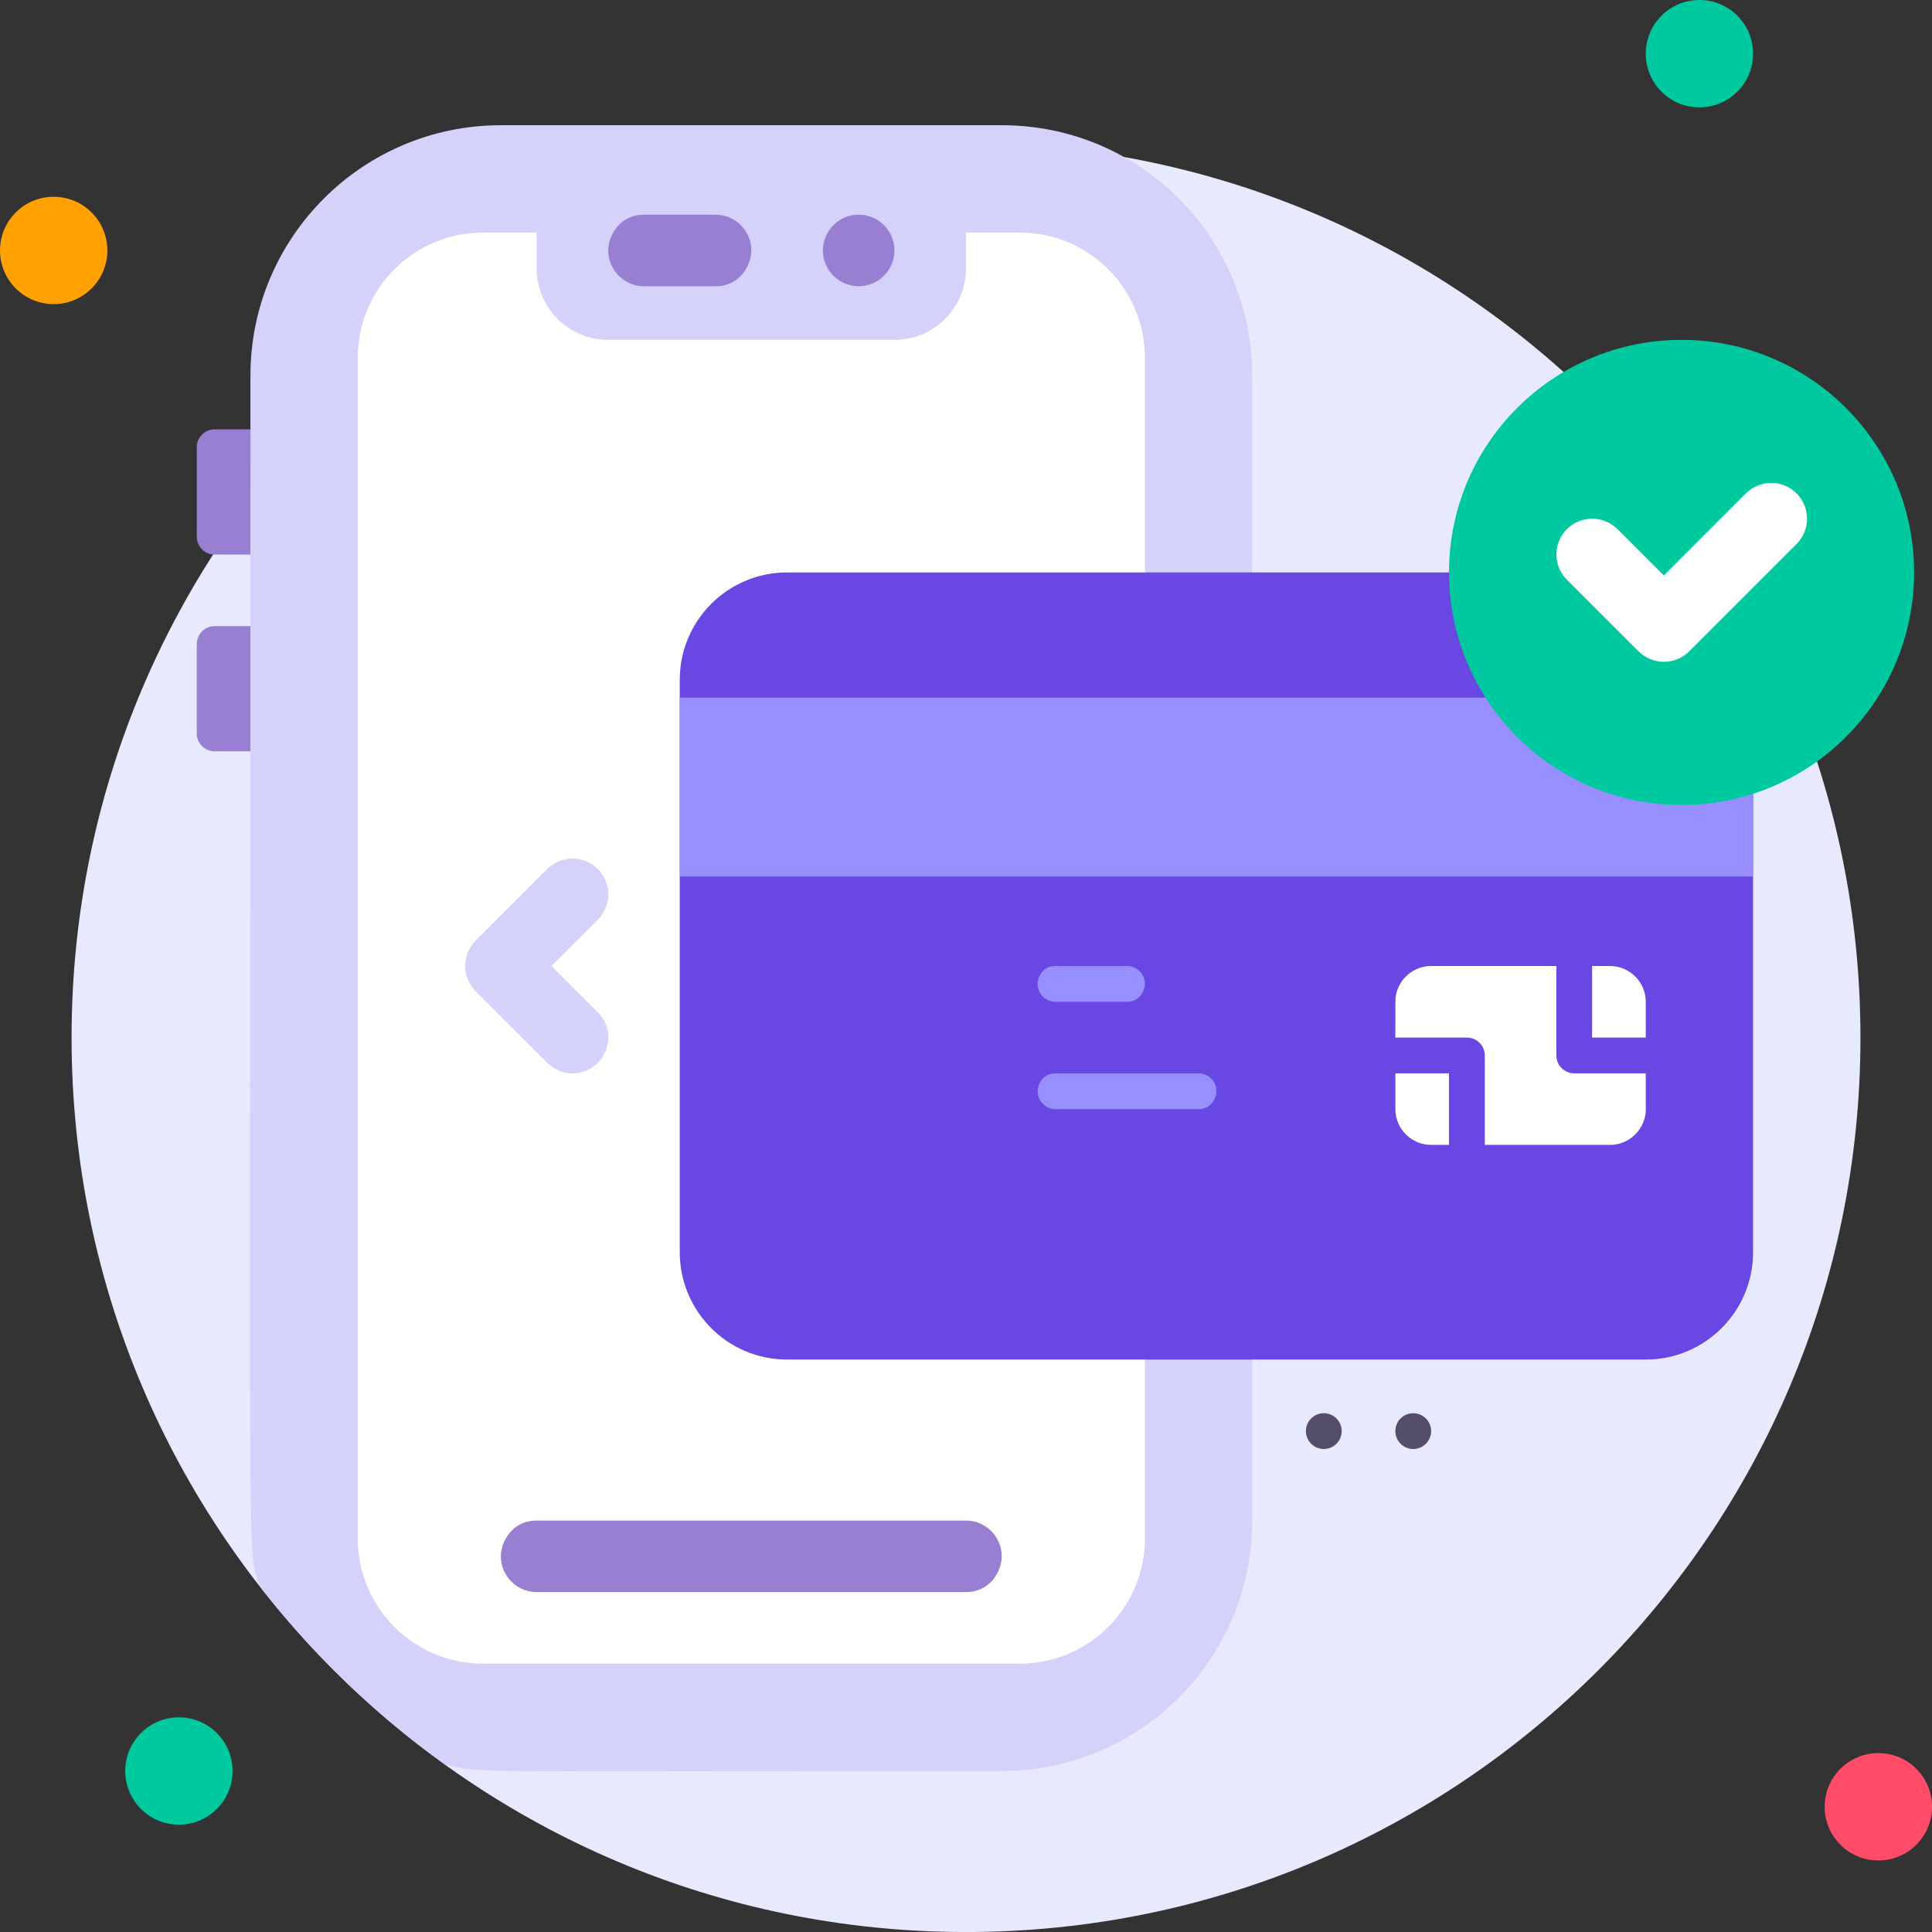 <svg width="64" height="64" viewBox="0 0 64 64" fill="none" xmlns="http://www.w3.org/2000/svg">
<rect x="0" y="0" width="64" height="64" fill="#333333" stroke="none"/>
<g id="Image" clip-path="url(#clip0_3403_14198)">
<path id="Vector" d="M32.001 64.001C48.365 64.001 61.63 50.735 61.63 34.371C61.63 18.007 48.365 4.741 32.001 4.741C15.637 4.741 2.371 18.007 2.371 34.371C2.371 50.735 15.637 64.001 32.001 64.001Z" fill="#E7E9FF"/>
<path id="Vector_2" d="M1.778 10.074C2.76 10.074 3.556 9.278 3.556 8.296C3.556 7.314 2.76 6.519 1.778 6.519C0.796 6.519 0 7.314 0 8.296C0 9.278 0.796 10.074 1.778 10.074Z" fill="#FFA100"/>
<path id="Vector_3" d="M56.295 3.556C57.277 3.556 58.073 2.76 58.073 1.778C58.073 0.796 57.277 0 56.295 0C55.313 0 54.518 0.796 54.518 1.778C54.518 2.76 55.313 3.556 56.295 3.556Z" fill="#00C99F"/>
<path id="Vector_4" d="M62.223 61.63C63.205 61.63 64.001 60.834 64.001 59.852C64.001 58.87 63.205 58.074 62.223 58.074C61.241 58.074 60.445 58.87 60.445 59.852C60.445 60.834 61.241 61.63 62.223 61.63Z" fill="#FF4D69"/>
<path id="Vector_5" d="M5.926 60.444C6.908 60.444 7.704 59.648 7.704 58.666C7.704 57.685 6.908 56.889 5.926 56.889C4.944 56.889 4.148 57.685 4.148 58.666C4.148 59.648 4.944 60.444 5.926 60.444Z" fill="#00C99F"/>
<path id="Vector_6" d="M41.481 12.445V50.371C41.481 54.951 37.766 58.667 33.185 58.667C15.336 58.667 16.018 58.75 14.755 58.459C12.415 56.788 10.329 54.779 8.575 52.504C8.184 51.046 8.296 53.825 8.296 12.445C8.296 7.864 12.012 4.148 16.593 4.148H33.185C37.813 4.148 41.481 7.911 41.481 12.445Z" fill="#D4D1FB"/>
<path id="Vector_7" d="M33.778 7.704H16C13.709 7.704 11.852 9.561 11.852 11.852V50.963C11.852 53.254 13.709 55.111 16 55.111H33.778C36.068 55.111 37.926 53.254 37.926 50.963V11.852C37.926 9.561 36.068 7.704 33.778 7.704Z" fill="white"/>
<path id="Vector_8" d="M17.777 7.111H32V8.889C32 10.199 30.939 11.259 29.629 11.259H20.148C18.838 11.259 17.777 10.199 17.777 8.889V7.111Z" fill="#D4D1FB"/>
<path id="Vector_9" d="M23.704 9.482H21.334C20.682 9.482 20.148 8.948 20.148 8.297C20.148 7.817 20.522 7.111 21.334 7.111H23.704C24.356 7.111 24.889 7.645 24.889 8.297C24.889 8.777 24.516 9.482 23.704 9.482Z" fill="#997FD1"/>
<path id="Vector_10" d="M28.445 9.482C29.099 9.482 29.63 8.951 29.63 8.297C29.63 7.642 29.099 7.111 28.445 7.111C27.79 7.111 27.26 7.642 27.26 8.297C27.26 8.951 27.79 9.482 28.445 9.482Z" fill="#997FD1"/>
<path id="Vector_11" d="M7.11 14.223H8.295V18.371H7.11C6.784 18.371 6.518 18.104 6.518 17.778V14.815C6.518 14.489 6.784 14.223 7.11 14.223Z" fill="#997FD1"/>
<path id="Vector_12" d="M7.11 20.741H8.295V24.889H7.11C6.784 24.889 6.518 24.623 6.518 24.297V21.334C6.518 21.008 6.784 20.741 7.11 20.741Z" fill="#997FD1"/>
<path id="Vector_13" d="M31.999 52.74H17.777C17.125 52.74 16.592 52.207 16.592 51.555C16.592 51.075 16.965 50.37 17.777 50.37H31.999C32.651 50.37 33.184 50.904 33.184 51.555C33.184 52.035 32.811 52.74 31.999 52.74Z" fill="#997FD1"/>
<path id="Vector_14" d="M54.518 18.963H26.073C24.11 18.963 22.518 20.555 22.518 22.518V41.481C22.518 43.445 24.11 45.037 26.073 45.037H54.518C56.481 45.037 58.073 43.445 58.073 41.481V22.518C58.073 20.555 56.481 18.963 54.518 18.963Z" fill="#6947E2"/>
<path id="Vector_15" d="M58.073 23.111H22.518V29.037H58.073V23.111Z" fill="#988FFF"/>
<path id="Vector_16" d="M37.334 33.185H34.964C34.638 33.185 34.371 32.919 34.371 32.593C34.371 32.421 34.502 32 34.964 32H37.334C37.66 32 37.927 32.267 37.927 32.593C37.927 32.764 37.796 33.185 37.334 33.185Z" fill="#988FFF"/>
<path id="Vector_17" d="M39.704 36.741H34.964C34.638 36.741 34.371 36.474 34.371 36.148C34.371 35.976 34.502 35.556 34.964 35.556H39.704C40.03 35.556 40.297 35.822 40.297 36.148C40.297 36.32 40.167 36.741 39.704 36.741Z" fill="#988FFF"/>
<g id="Group">
<path id="Vector_18" d="M52.74 34.37H54.518V33.185C54.518 32.533 53.985 32 53.333 32H52.74V34.37Z" fill="white"/>
<path id="Vector_19" d="M52.149 35.556C51.823 35.556 51.556 35.289 51.556 34.963V32H47.408C46.756 32 46.223 32.533 46.223 33.185V34.37H48.593C48.919 34.37 49.186 34.637 49.186 34.963V37.926H53.334C53.986 37.926 54.519 37.393 54.519 36.741V35.556H52.149Z" fill="white"/>
<path id="Vector_20" d="M48 35.556H46.223V36.741C46.223 37.393 46.756 37.926 47.408 37.926H48V35.556Z" fill="white"/>
</g>
<path id="Vector_21" d="M55.704 26.666C59.958 26.666 63.407 23.217 63.407 18.962C63.407 14.708 59.958 11.259 55.704 11.259C51.449 11.259 48 14.708 48 18.962C48 23.217 51.449 26.666 55.704 26.666Z" fill="#00C99F"/>
<path id="Vector_22" d="M54.276 21.576L51.905 19.206C51.443 18.744 51.443 17.991 51.905 17.529C52.367 17.067 53.12 17.067 53.582 17.529L55.117 19.064L57.837 16.344C58.299 15.882 59.052 15.882 59.514 16.344C59.976 16.806 59.976 17.559 59.514 18.021L55.959 21.576C55.496 22.039 54.744 22.039 54.282 21.576H54.276Z" fill="white"/>
<path id="Vector_23" d="M18.963 35.556C18.66 35.556 18.358 35.437 18.127 35.206L15.757 32.836C15.295 32.373 15.295 31.621 15.757 31.158L18.127 28.788C18.589 28.326 19.342 28.326 19.804 28.788C20.267 29.25 20.267 30.003 19.804 30.465L18.269 32L19.804 33.535C20.551 34.281 20.012 35.556 18.969 35.556H18.963Z" fill="#D4D1FB"/>
<path id="Vector_24" d="M43.852 48C44.18 48 44.445 47.734 44.445 47.407C44.445 47.08 44.18 46.815 43.852 46.815C43.525 46.815 43.26 47.08 43.26 47.407C43.26 47.734 43.525 48 43.852 48Z" fill="#544E6B"/>
<path id="Vector_25" d="M46.815 48C47.142 48 47.408 47.734 47.408 47.407C47.408 47.08 47.142 46.815 46.815 46.815C46.488 46.815 46.223 47.08 46.223 47.407C46.223 47.734 46.488 48 46.815 48Z" fill="#544E6B"/>
</g>
<defs>
<clipPath id="clip0_3403_14198">
<rect width="64" height="64" fill="white"/>
</clipPath>
</defs>
</svg>
